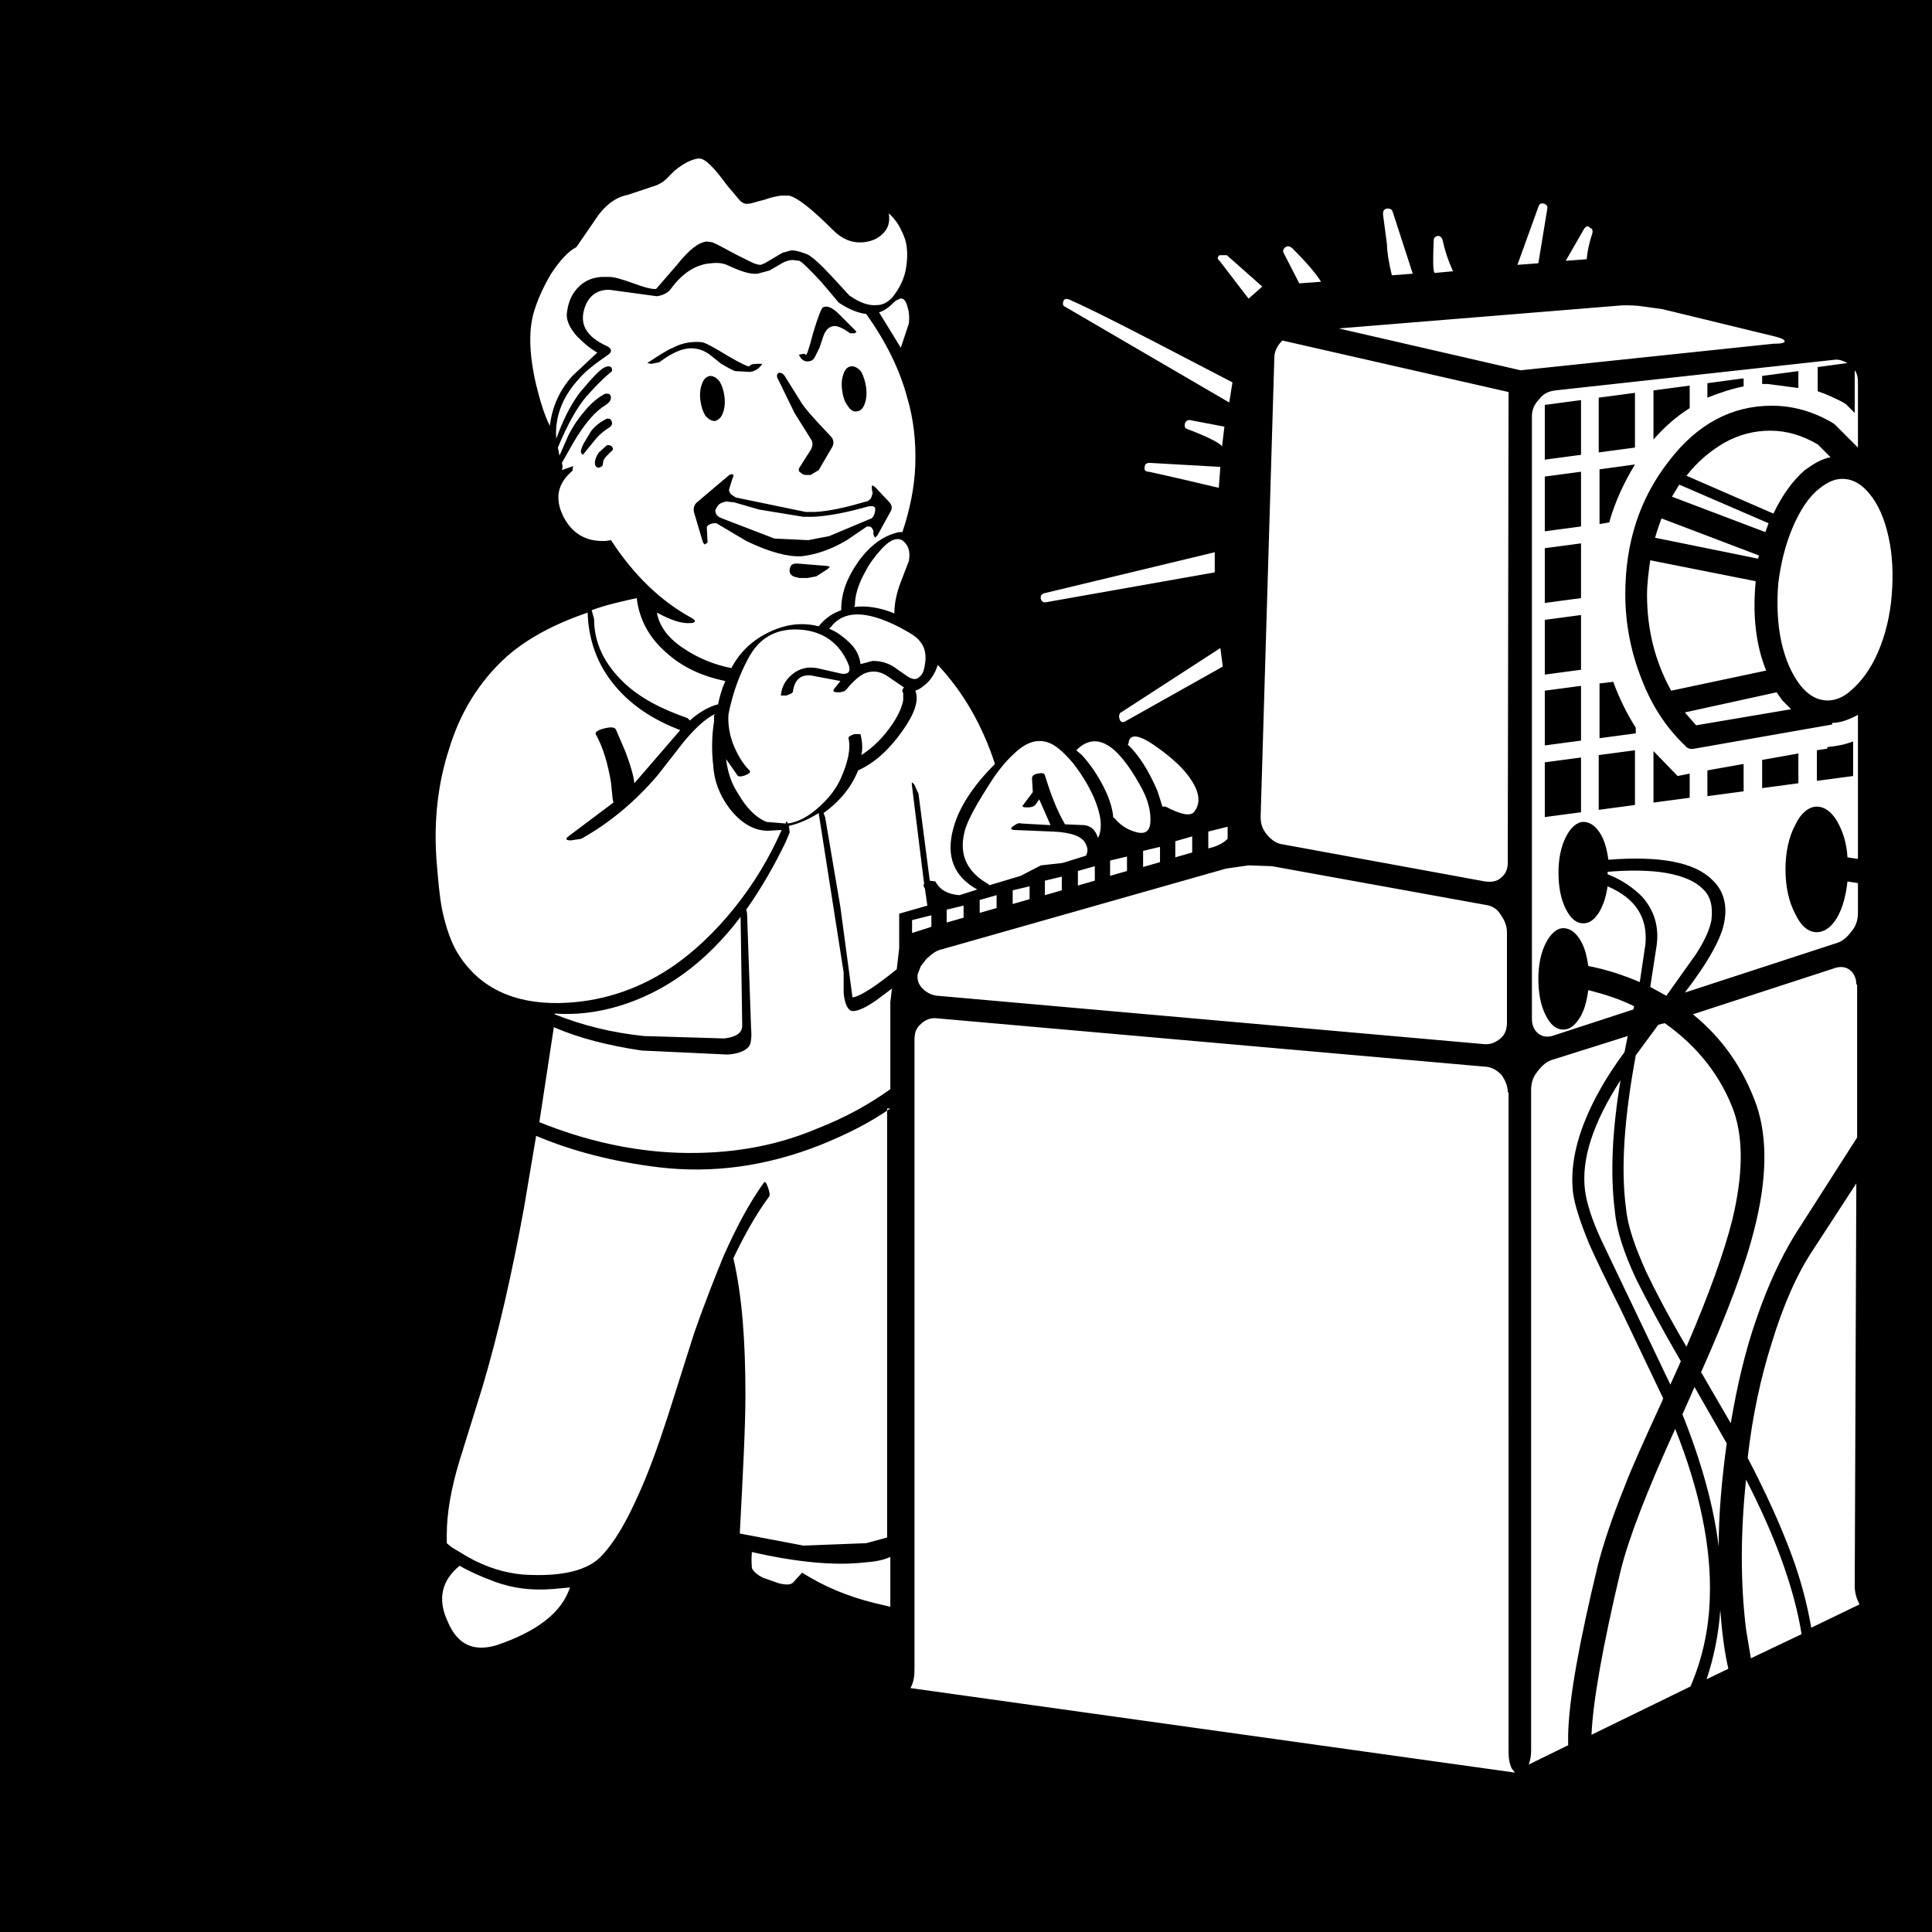 <?xml version="1.0" encoding="utf-8"?>
<!-- Generator: Adobe Illustrator 25.4.1, SVG Export Plug-In . SVG Version: 6.00 Build 0)  -->
<svg version="1.1" id="Hacker_x2C_PerkClip_x5F_52403" image-rendering="auto"
	 xmlns="http://www.w3.org/2000/svg" xmlns:xlink="http://www.w3.org/1999/xlink" x="0px" y="0px" viewBox="0 0 240 240"
	 style="enable-background:new 0 0 240 240;" xml:space="preserve">
<style type="text/css">
	.st0{fill:#FFFFFF;}
</style>
<g>
	<rect width="240" height="240"/>
	<path class="st0" d="M139,89l0.1,0.4c0.1,0.3,0.4,0.4,0.7,0.2l12.1-6.8l-0.3-2.3l-12.5,8.1L139,89 M150.9,71.1l0-2.5l-21.2,5.1
		c-0.3,0.1-0.5,0.3-0.4,0.7c0.1,0.3,0.3,0.5,0.7,0.4L150.9,71.1 M147.9,52.2c-0.3-0.1-0.6,0.1-0.7,0.4c-0.1,0.4,0,0.6,0.3,0.7
		c2.9,1.1,4.3,1.9,4.3,2.2l0.3-2.5L147.9,52.2 M142.8,57.5c-0.4,0-0.6,0.2-0.6,0.5c-0.1,0.4,0.1,0.6,0.5,0.6c2.8,0.6,5.7,1.3,8.7,2
		l0.2-2.6L142.8,57.5 M132.8,37.2c-0.3-0.1-0.6-0.1-0.7,0.2c-0.1,0.3-0.1,0.6,0.2,0.7L152.7,50l0.4-2.5l-10-5.2
		C137.7,39.5,134.2,37.8,132.8,37.2 M159.7,30.7c-0.3,0.2-0.4,0.5-0.2,0.8l1.9,3.7l2.7-0.2c-0.6-1-1.8-2.4-3.6-4.2
		C160.2,30.6,160,30.5,159.7,30.7 M151.5,31.7c-0.3,0.2-0.3,0.5,0,0.7l3.6,4.7l1.7-1.5l-4.4-3.9L151.5,31.7 M180.2,33
		c-0.3-0.7-0.7-1.8-1-3.2c-0.1-0.3-0.3-0.5-0.6-0.5c-0.3,0.1-0.5,0.2-0.5,0.6c-0.1,2.4-0.1,3.7,0.1,4l2.3-0.2L180.2,33 M173,26.3
		c-0.1-0.3-0.3-0.4-0.7-0.4c-0.4,0.1-0.5,0.3-0.5,0.7l0.5,3.8c0,0.9,0.2,2.1,0.6,3.8l2.6-0.2L173,26.3 M196.8,28.4l-2.3,4l2.6-0.2
		c0.1-1,0.3-2,0.7-3.2c0.1-0.4,0-0.6-0.3-0.7C197.3,28,197,28.1,196.8,28.4 M191.8,25.3c-0.3-0.1-0.6,0-0.7,0.4l-2.6,7.2l2.6-0.2
		l1.1-6.7C192.3,25.6,192.1,25.4,191.8,25.3z"/>
	<path class="st0" d="M68.6,197.4c-2.6,0.2-4.9-0.1-7.1-0.9c-1.9-0.7-3.4-1.4-4.4-2c-2.2,1.8-2.8,4.1-1.5,6.9c1.2,2.9,3.2,3.8,6,3
		c5.1-1.7,8.2-4.1,9.2-7.2L68.6,197.4 M99.6,195.4l0.1,0c2.7,1.7,5.6,2.9,8.8,3.7l2.1,0.5v-6.2c-0.8,0.4-1.9,0.6-3.3,0.7
		c-3.5,0.4-8.2,0-13.9-1.3c-0.1,1.1,0,1.7,0,2c0.2,0.4,0.6,0.8,1.4,1.2l2,0.7c0.9,0.2,1.5,0.2,1.8-0.2L99.6,195.4 M90,129
		c1.5-0.2,2.2-0.7,2.2-1.6L92,113.9c-4.4,5.8-9.5,9.4-15.2,11.1c-2.7,0.8-5.4,1.1-7.9,0.9v0.1c3.5,1.4,7.2,2.3,11.1,2.7L90,129
		 M110.6,137.7L110.6,137.7c-2.6,1.8-5.4,3.2-8.6,4.5c-6.8,2.7-13.5,3.6-20.2,2.8c-5.7-0.7-10.7-2-15.2-3.9l-1.5,8.9
		c-1.5,8.2-3.2,15.7-5.2,22.4l-2.8,9c-1.1,3.6-1.6,6.7-1.6,9.2l0,1.1l0.6,0.5l2,1.2c2.3,1.3,4.6,2,6.9,2.2c4.8,0.3,8.1-0.5,9.8-2.4
		c1.5-1.6,3-4.1,4.5-7.5c1.2-2.6,2.4-5.9,3.7-9.9l3.2-10.1c1.5-4.3,2.8-7.5,3.7-9.7c1.6-3.6,3.2-6.6,5-9.1c0.1-0.2,0.3,0,0.5,0.6
		c0.2,0.6,0.3,1,0.1,1.2c-1.7,2.3-3.1,4.9-4.4,7.6c1.1,4.7,1.5,10.4,1.5,17c0,3.9-0.3,9.6-0.7,17.2l7.9,1.5l7.8-0.3l2.6-0.7V137.7
		 M146,104.5v2l2.1-0.6v-2L146,104.5 M144.1,107.1v-1.9l-2.1,0.5v2L144.1,107.1 M150.8,105.2c0.6-0.2,1.2-0.5,1.7-1v-1.5l-2.4,0.6
		v2.1L150.8,105.2 M133.9,108.2v1.8l2.1-0.6v-1.8L133.9,108.2 M129.8,109.4v1.8l2.1-0.6v-1.7L129.8,109.4 M125.8,110.6v1.7l2.1-0.6
		v-1.6L125.8,110.6 M140,106.4l-2.1,0.5v1.9l2.1-0.6V106.4 M133.7,93.2l0.7,0.6c0.9,1,1.7,2.1,2.4,3.4c0.9,1.6,1.4,3.1,1.5,4.4
		c0.1,0,0.2,0,0.2,0.1c0.6,0.7,1.4,1.3,2.4,1.6c1.2,0.4,1.9,0.1,2-1.1c0.1-1.4-0.3-3-1.3-4.7C138.7,92.3,136.1,90.8,133.7,93.2
		L133.7,93.2 M147.4,96.1c-0.8-1-2-2.1-3.7-3.3c-2.2-1.6-3.4-1.7-3.5-0.5l-0.1,0.2c1.3,1.2,2.6,3.2,3.7,5.8l0.6,1.9l0.4,0
		c1.9,1,3,1.2,3.5,0.7C149.3,99.7,149,98.1,147.4,96.1 M121.7,111.8v1.6l2.1-0.6v-1.6L121.7,111.8 M119.7,112.5l-2.1,0.5v1.6
		l2.1-0.6V112.5 M122.9,109.9l-0.1,0.1l4-1.2l2.5-1.3l2.7-0.3l2.9-0.9c0.2-0.4,0.3-0.8,0-1.4c-0.4-1-1.8-1.5-4.1-1.6l-4.9-0.2
		c-0.4-0.1-0.4-0.2,0-0.5c0.4-0.3,0.7-0.4,1-0.3l3.6,0.2l-1.4-3.2l-0.5,0.7c-0.2,0.2-0.5,0.3-1,0.3c-0.5,0-0.7-0.1-0.5-0.3l1.2-1.6
		l-0.1-1.7c0-0.3,0.2-0.5,0.7-0.6c0.5-0.1,0.8-0.1,0.9,0.2c0.7,2.3,1.5,4.4,2.5,6.1l2.4,0.1c0.8,0.1,1.4,0.6,1.7,1.6
		c0.6-1.2,0.4-2.9-0.5-5c-0.7-1.6-1.6-3-2.6-4.3c-1.2-1.4-2.2-2.3-3.2-2.6c-1.3-0.4-2.6,0-4,1.3c-1.1,1-1.9,2-2.6,3
		c-2.1,3.2-3.4,5.5-3.7,6.9C119.1,106.3,120.2,108.4,122.9,109.9 M113.3,114.3v1.6l2.2-0.7l0.2-0.1v-1.4L113.3,114.3 M98.1,103.4
		l-0.5,1.2c-1.4,2.9-3,5.7-4.9,8.4l0.1,0.4l0.5,14.3c0.1,1.1,0,1.8-0.2,2.2c-0.4,0.6-1.3,1-2.7,1.1l-10.7-0.5
		c-4-0.6-7.7-1.5-10.9-2.9L67,139.4c5.7,2.3,11.5,3.6,17.2,3.8c6.1,0.2,11.9-0.7,17.3-3c3.6-1.4,6.6-3.1,9.1-4.9l0-10.8l0.2-1.7
		l-2,1.5c-1.6,1.1-2.7,1.5-3.2,1.2c-0.4-0.3-0.7-1-0.8-2.2l0-2.5l-3.1-19.8c-1.1,0.7-2.4,1.3-3.7,1.6L98.1,103.4 M114.6,85.3
		c-0.2,0.2-0.6,0.4-0.9,0.5c0.5,1.2-0.1,2.9-1.6,5c-1.7,2.4-3.5,4-5.5,4.9c-0.8,2-2.2,3.8-4.3,5.3l0.2,0.5l1.9,11.2l1.5,11.2
		c0.9-0.1,2.8-1.3,5.5-3.5l0.3-2.6v-4.3l3.5-1l-0.3-2.1l-0.1-0.2c-0.1-0.1-0.1-0.3,0-0.4l-1.5-12.1c-0.1-0.6,0-0.6,0.3-0.2l0.5,1.1
		l1.4,10.8l0.7,0.1c0.6,1.1,1.6,1.6,3,1.7l2.2-0.7l0,0c-2.9-1.6-3.9-4.1-3-7.5c0.7-2.7,2.5-5.4,5.2-8.1c-1.6-4.9-4-9-7.1-12.3
		C116.1,83.8,115.5,84.7,114.6,85.3 M110.1,83.9c-1-0.6-1.9-0.6-2.8-0.2c-0.6,0.3-1.4,1-2.2,2c-0.2,0.2-0.5,0.3-1,0.3
		c-0.5,0-0.7-0.1-0.5-0.4l0.8-1l-3.7-0.7c-1.3-0.1-2,0.6-2.2,2c0,0.2-0.3,0.3-0.8,0.5l-0.7,0c0.1-1.1,0.6-2,1.5-2.7
		c0.9-0.7,1.9-0.9,3-0.7l3.1,0.7c1.1,0.1,1.2-0.6,0.4-2c-1.2-2.2-3.2-3.4-5.9-3.5c-2.8-0.1-4.8,1.1-6.1,3.5c-1.2,2.2-2,4.5-2.5,7
		c-0.1,1.2,0.1,2.5,0.6,3.8c0.5,1.2,1.1,2.3,2,3.2c0.2,0.2,0,0.4-0.5,0.6c-0.5,0.2-0.9,0.2-1,0l-1.4-2c0.2,1.7,0.7,3.1,1.5,4.3
		c1.1,1.9,2.3,3,3.5,3.5l2.4,0.2l0.1-0.3l0.2,0.3c1.3-0.2,2.6-0.9,3.9-2.1c1.1-1,2-2.1,2.6-3.4c1-2.2,1.3-3.9,1-5.1
		c0-0.2,0.2-0.3,0.7-0.5l0.8,0c0.2,0.9,0.3,1.7,0.1,2.6c1.1-0.7,2.1-1.6,3-2.7c1.3-1.6,2-3,2.2-4.1v-0.9c-0.2-0.3-0.1-0.5,0.1-0.7
		L110.1,83.9 M114.3,79.7c-0.4-0.6-1.3-1.1-2.6-1.8c-4.1-2.1-6.9-2.1-8.5,0l-0.2,0.2c1,0.4,1.9,1.1,2.7,1.9c0.7,0.7,1.1,1.6,1.2,2.5
		l1.5-0.4c1.1,0,2.1,0.3,3,1l1.3,0.9c0.6,0.4,1.1,0.5,1.5,0.1c0.4-0.3,0.6-0.8,0.7-1.6C115.1,81.4,114.9,80.4,114.3,79.7
		 M106.2,75.2l-0.1,0.2c1.6-0.2,3.3,0.1,5,0.8c0-1.3,0.3-2.6,0.8-3.9l1-2.6c0.2-1.1,0-1.9-0.7-2.5c-0.7-0.5-1.6-0.2-2.7,1
		c-0.8,0.9-1.5,1.8-2,2.8C106.6,72.6,106.2,74,106.2,75.2 M111.8,37.1c-0.2,0.1-0.5,0.2-0.7,0.4c-0.6,0.6-1.2,1.1-1.9,1.3l2.7,4.4
		l1-3c0.1-0.9,0-1.6-0.2-2.2C112.5,37.3,112.2,37,111.8,37.1 M55.8,93c-1.4,4.3-1.9,8.8-1.6,13.5c0.2,2.7,0.4,4.8,0.7,6.4
		c0.5,2.4,1.2,4.4,2.2,5.9c2.6,3.9,6.7,5.9,12.4,5.8c5-0.1,9.6-1.6,13.7-4.3c3-2,5.7-4.6,8.1-7.6c2.4-3,4.3-6.2,5.8-9.6l-1.7,0.1
		c-1.8,0-3.4-1-4.8-2.8c-1.2-1.6-1.9-3.4-2-5.3c-0.2-1.7-0.2-3.6,0.1-5.5l0-0.7l0.1-0.2c-1.2,0.6-2.5,1.8-3.9,3.5l-3.2,4.1
		c-2.9,3.4-6.1,6-9.5,7.9l-1.3,0.2c-0.6,0-0.7-0.2-0.3-0.5l5.6-4.2h0l-0.1-0.5l-0.2-2c-0.4-2.4-1-4.4-1.9-6c-0.1-0.2,0.2-0.5,1-0.7
		c0.8-0.2,1.3-0.2,1.5,0.1l1.2,2.8c0.6,1.6,1,2.9,1.1,3.9l5.7-6.6c-3.4-1.3-6.1-3.1-8.1-5.5c-2.2-2.6-3.3-5.7-3.4-9.1
		c-4.1,1.4-7.5,3.2-10.1,5.5C59.6,84.6,57.2,88.4,55.8,93 M79.1,74.3c-1.8,0.4-3.7,0.8-5.6,1.5l0.3,1.1c0,3,1.3,5.6,3.7,7.9
		c2,1.9,4.7,3.3,7.9,4.4l0.3,0.3c1-0.9,2-1.5,3.1-1.9l0.4-0.1c0.2-1,0.5-2,0.9-2.9c-2.9-0.6-5.3-1.7-7.3-3.5
		C80.6,79.2,79.4,76.9,79.1,74.3 M95.6,33.6L94.1,34c-0.9,0.1-2.1-0.3-3.6-1c-0.6-0.3-1.3-0.4-2.1-0.3c-1.9,0.1-3.6,1.2-5,3.1
		c-0.4,0.6-1.1,0.9-1.8,1L75.7,36h-0.3c-1.5,0.1-2.5,1-2.9,2.7c-0.4,1.8,0.5,3.2,2.9,4.3c0.6,0.3,0.7,0.7,0.1,1.1
		c-1.6,1.1-2.9,2.1-3.7,3.1c-2,2.2-2.9,4.7-2.7,7.3c0.8-2.2,1.7-4.1,2.9-5.7c1.6-1.9,2.6-3,3.2-3.2l0.3-0.1c0.3,0,0.5,0.1,0.5,0.3
		c0.1,0.2,0,0.4-0.2,0.5c-1.1,0.9-2.1,2-3,3c-1.1,1.3-2.3,3.4-3.5,6.3l0.2,1l1.1-2.5c0.6-1.2,1.3-2.2,2-3c0.9-1.1,1.8-1.8,2.6-2.2
		l0.2,0c0.3,0,0.4,0.1,0.5,0.4c0,0.3-0.1,0.6-0.5,0.9c-0.8,0.5-1.5,1.1-2,1.7c-0.7,0.8-1.5,1.9-2.3,3.3l-1.3,2.3v0
		c0.1,0.3,0.1,0.6,0,0.9l1.4-0.5l-0.1,0.6c-1.9,1.6-2.2,3.5-1.1,5.7c1.1,2.1,2.8,3.1,5.2,3l0.7-0.1c2.8,4.3,6.1,7.5,9.9,9.6
		c0.4,0.2,0.6,0.4,0.5,0.5c0,0.1-0.2,0.2-0.5,0.2c-1.2,0.1-2.5-0.4-4.2-1.3c0.3,1.7,1.4,3.2,3.4,4.5c1.8,1.2,3.8,2,5.9,2.4l0-0.1
		c1.1-2,2.6-3.4,4.7-4.4c2.1-1,4.1-1.2,6.1-0.7c0.8-1,1.7-1.6,2.8-2l0-0.1c0-2,0.7-3.9,2.1-5.9c1.5-2.1,3.2-3.3,5.1-3.7h0.4
		c0.9-2.7,1.5-5.5,1.6-8.3c0.1-2.9-0.2-5.7-1-8.4c-0.9-3.4-2.6-6.9-5.1-10.4c-1-0.1-2.2-0.6-3.4-1.4L102,35
		c-1.4-1.5-2.3-2.4-2.7-2.6l-0.8-0.1c-0.5,0-1.1,0.2-1.7,0.6L95.6,33.6 M83.6,43.2c1.1-0.6,2.3-0.8,3.5-0.7c0.4,0,1.5,0.6,3.3,1.7
		c1.7,1,2.6,1.4,2.7,1.3c0.1-0.2,0.4-0.3,0.9-0.3l0.7,0c-0.4,0.6-0.9,0.9-1.5,1l-1.9-0.1c-0.5-0.2-1-0.5-1.7-0.9L88.1,44
		c-1-0.7-2.1-0.9-3.2-0.6c-0.8,0.2-1.8,0.7-3,1.6l-1,0.2l-0.5-0.1C81.8,44.2,82.8,43.5,83.6,43.2 M76,52.4c0.1,0.2,0,0.5-0.3,0.7
		c-0.5,0.3-1,0.7-1.5,1.2l-1.8,2.2l-0.2-0.2c-0.1-0.2,0-0.6,0.3-1.2l0.9-1.5c0.5-0.7,1.2-1.2,2-1.6l0.1,0C75.8,52,75.9,52.1,76,52.4
		 M75.4,55.3l0.2,0c0.2,0,0.4,0.1,0.5,0.3c0.1,0.2,0,0.4-0.2,0.5l-0.5,0.5c-0.4,0.4-0.5,0.7-0.5,1c0,0.3-0.2,0.4-0.5,0.5
		c-0.3,0-0.5-0.2-0.5-0.6c0-0.4,0.2-0.9,0.5-1.3L75.4,55.3 M87,49.7c-0.1-0.8,0-1.5,0.2-2c0.2-0.6,0.5-0.9,1-1h0
		c0.4,0,0.8,0.2,1.2,0.7c0.3,0.5,0.5,1.1,0.6,1.9c0.1,0.8,0,1.5-0.2,2c-0.2,0.6-0.6,0.9-1,1c-0.4,0-0.8-0.2-1.2-0.7
		C87.3,51.1,87.1,50.5,87,49.7 M89,65l-0.4,0c-0.4,0.1-0.7,0.2-0.8,0.5l0.1,1.9l-0.3,0.2c-0.1,0.1-0.2-0.1-0.3-0.3l-1.1-3.7
		c-0.1-0.6,0.1-1,0.5-1.3l3.9-3.3l0.3-0.1c0.2,0,0.3,0.2,0.1,0.5l-0.4,1.3c-0.1,0.2,0,0.4,0.2,0.7l0.6,0.4l8.7,1.8h1.1
		c1.9-0.1,4-0.6,6.4-1.3c0.2,0,0.4-0.2,0.6-0.4l0.2-0.6l-0.1-0.6c0-0.3,0-0.4,0.1-0.4l0.3,0.2l1.7,1.8c0.4,0.4,0.5,0.8,0.2,1.3
		l-1.6,2.9l-0.3,0.3l-0.2-0.4v-0.4c-0.1-0.4-0.3-0.6-0.6-0.6l-0.2,0l-2.5,1.7c-2,1.2-3.9,1.8-5.6,2h0c-1.7,0.1-4-0.5-6.9-1.9L89,65
		 M107.6,48.2c0.1,0.8,0,1.5-0.2,2c-0.2,0.6-0.6,0.9-1,0.9h0c-0.4,0.1-0.8-0.2-1.1-0.7c-0.4-0.5-0.6-1.2-0.7-2s0-1.5,0.2-2
		c0.2-0.6,0.6-0.9,1-0.9c0.4,0,0.8,0.2,1.2,0.7C107.3,46.8,107.5,47.4,107.6,48.2 M101.8,43.2l-0.6,1.2c-0.2,0.4-0.6,0.5-0.9,0.5
		c-0.4,0-0.7-0.2-1-0.7c-0.1-0.1,0-0.2,0.3-0.2c0.3-0.1,0.5,0,0.5,0.1c0.1,0.1,0.4-0.8,0.9-2.7c0.6-2,1-3,1.2-3.2
		c0.5-0.3,1.2,0,2,0.8l2.2,2.2l-0.2,0.2l-0.6,0c-0.8-0.6-1.5-0.9-1.9-0.9c-0.6,0-1.1,0.4-1.4,1.2L101.8,43.2 M96.8,46.3L96.8,46.3
		c0.3,0,0.6,0.2,0.8,0.6l2,3.2c0.6,0.9,1.8,2.2,3.6,4.1c0.4,0.4,0.4,0.9,0.2,1.3l-1.7,2.9l-1,0.6l-0.7,0l-0.3-0.1l-0.4-0.3
		c-0.1-0.2-0.1-0.3,0-0.5l1.4-2.2c0.3-0.5,0.3-1,0-1.4l-2-3.2l-2-4.1C96.4,46.7,96.5,46.4,96.8,46.3 M102.7,70.3l0.4,0.1l-0.3,0.3
		l-1.4,0.9l-1.1,0.2h-1l-0.4-0.1c-0.6-0.1-0.9-0.5-0.8-1c0.1-0.5,0.3-0.7,0.9-0.7L102.7,70.3 M89,63.9c0.1,0.2,0.4,0.4,0.7,0.5
		l6.5,2.5l4.2,0.2l2.6-0.5l5-2.1c0.4-0.1,0.6-0.4,0.7-1c0.1-0.5-0.1-0.7-0.7-0.6h-0.1c-2.5,0.7-4.8,1.2-6.9,1.3l-1.2,0l-5.5-0.9
		l-3.1-0.9l-1-0.1c-0.4,0.1-0.8,0.2-1,0.5C88.8,63.3,88.8,63.6,89,63.9 M93,25.3c-0.4,0.1-0.8-0.1-1.1-0.4l-1.6-1.9
		c-1.6-2.2-2.7-3.3-3.4-3.3h-0.2c-0.8,0.1-1.8,0.6-2.9,1.5l-1,1c-0.4,0.4-0.8,0.6-1.2,0.8l-3.6,1.2c-1.6,0.3-3,1.4-4.2,3.3l-2.2,3.2
		c-1,0.5-2.1,1.7-3.2,3.4c-0.7,1.2-1.4,2.6-1.9,4.1c-0.9,2.5-0.8,5.7,0.1,9.6c0.5,2,1,3.7,1.7,5.1c0.3-2.4,1.2-4.4,2.8-6.2l3.1-2.9
		c-0.9-0.5-1.7-1.2-2.5-2c-0.9-1-1.3-1.9-1.3-2.7c0.1-1.1,0.4-2.1,1-2.9c0.8-1.1,1.9-1.7,3.3-1.8h1c0.6,0,1.6,0.3,3,0.8
		c1.3,0.5,2.2,0.7,2.6,0.7l0.2,0l2.6-3c1.5-1.9,2.7-2.8,3.7-2.9l0.7,0.1c0.5,0.2,1.4,0.7,2.9,1.5l1.8,0.9c0.6,0.3,1,0.4,1.3,0.4
		l0.5-0.2l2.2-1.3l1.1-0.3c0.6,0,1.2,0.2,2,0.5c0.6,0.3,1.6,1.2,3,2.7l2.2,2.4c1.3,0.9,2.4,1.3,3.4,1.2c0.7,0,1.3-0.3,1.9-0.9
		c0.9-1.1,1.6-2.4,1.8-4c0.2-1.6,0.1-2.9-0.5-4.1c-0.4-0.9-0.9-1.7-1.7-2.4c0.2,1.1-0.1,1.9-0.7,2.5c-0.7,0.7-1.5,1-2.5,1.1
		c-1.4,0.1-2.6-0.4-3.7-1.5c-2.7-2.7-4.5-4.1-5.5-4.3l-1,0c-0.6,0.1-1.2,0.2-2,0.5C93.8,25.1,93.3,25.3,93,25.3 M217.5,206l6.3-3
		c-0.9-5.6-3.2-12-6.9-19.2c-0.7,6.7-0.7,12.9,0,18.6L217.5,206 M212,208.6l2.7-1.3c-0.5-2.2-0.8-4.6-1-7.3
		C213.5,203,212.9,205.9,212,208.6 M212.4,198.4c0.2-6.1-1.2-13.1-4.3-20.9c-3.5,7.7-5.8,13.6-6.8,17.7c-2.2,9.3-3.4,16-3.6,20.3
		l12.3-6C211.5,206,212.3,202.3,212.4,198.4 M210.5,172.3l-1.5,3.4c2.4,6,3.9,11.5,4.5,16.4c0-4.1,0.4-8.4,1-12.8L210.5,172.3
		 M187.3,135.7c0-0.8-0.3-1.5-0.8-2.2c-0.6-0.6-1.3-1-2.1-1l-68-6c-0.8-0.1-1.5,0.2-2,0.7c-0.6,0.5-0.8,1.1-0.8,2v78.2
		c0,0.8-0.1,1.5-0.4,2.1l-0.1,0.2l75.1,10.5l-0.4-0.5c-0.3-0.6-0.4-1.3-0.4-2.1V135.7 M196.9,147.9c0.2,1.5,0.8,3.5,2,6.1l8.6,18
		l1.3-2.9c-2.5-4.3-4.3-7.7-5.5-10.1c-1.6-3.4-2.5-6.2-2.7-8.6c-0.6-4.7-0.3-10.1,0.7-16.2C197.9,139.5,196.4,144,196.9,147.9
		 M193,131.6c-0.8,0.2-1.4,0.7-2,1.5c-0.6,0.7-0.8,1.5-0.8,2.3v82c0,0.7-0.1,1.3-0.3,1.8l4.9-2.4v-1.3c0.1-4.5,1.4-11.6,3.7-21.1
		c0.7-2.7,1.8-6,3.3-9.7c0.9-2.4,2.5-5.9,4.7-10.7l0.1-0.3l-5.3-11.1c-1.9-3.8-3.2-6.5-3.9-8.1c-1.1-2.7-1.8-4.8-2-6.4
		c-0.3-2.7,0.2-5.7,1.5-8.9c1-2.5,2.6-5.4,4.9-8.5l0.4-2L193,131.6 M206.8,127.1l-0.8,0.2l-2.8,3.8c-1.4,7.6-1.9,14-1.2,19.1
		c0.2,2.1,1.1,4.7,2.5,7.8c1.1,2.3,2.7,5.4,5,9.3c2.8-6.5,4.7-11.8,5.7-15.8c1.3-5.4,1.4-9.9,0.2-13.4
		C213.8,133.7,210.9,130,206.8,127.1 M230.6,122.3c0-0.8-0.3-1.4-0.8-1.8c-0.5-0.4-1.2-0.5-2-0.2l-17.5,5.7c3.7,3,6.3,6.8,7.9,11.3
		c1.4,4.1,1.3,9.3-0.3,15.5c-1.1,4.4-3.3,10.3-6.6,17.7l0.1,0.1l3.6,6.2c0.8-4.7,1.8-9,3.2-13c1.4-4.1,3-7.5,4.7-10.3l7.8-12.2
		V122.3 M230.6,147l-5.4,8.3c-2,3-3.7,6.9-5.1,11.5c-1.4,4.4-2.4,9.1-3,14.3c2.3,4.4,4.1,8.4,5.4,11.9c1.2,3.2,2,6.3,2.5,9.2l6-2.9
		l-0.1-0.2c-0.3-0.6-0.5-1.3-0.5-2.1L230.6,147 M204,111.4c1.5,1.7,2.1,3.7,1.8,6l-0.8,5.2l2,1.1l3.7-5.2c1.1-1.7,1.7-3.1,1.9-4.2
		c0.2-1.7-0.1-3-1.1-3.9c-1.1-1.1-3-1.8-5.5-2.1c-1.9-0.2-3.9-0.2-6.3,0v0.3C201.5,109.3,202.9,110.3,204,111.4 M221.4,87l-0.7-1
		l-11.4,2.5l1.4,1.6l11.8-2L221.4,87 M184.5,112.4l-26.5-4.8l-2.9-0.1l-2.8,0.4l-35.2,10c-0.5,0.1-0.9,0.3-1.3,0.6l-0.7,0.6
		l-0.7,0.9l-0.4,1c-0.1,0.7,0.1,1.3,0.6,1.8c0.5,0.5,1.1,0.8,1.8,0.9h0.1l67.8,6c0.8,0.1,1.5-0.2,2.1-0.7c0.6-0.5,0.8-1.2,0.8-2
		v-11.2c0-0.8-0.3-1.5-0.8-2.2C186,112.9,185.3,112.5,184.5,112.4 M187.4,48.7l-28.1-6.4c-0.7,0.7-1,1.4-1,2.2l-1.7,57
		c0,0.8,0.2,1.5,0.8,2.2c0.6,0.7,1.2,1.1,2,1.2l25.1,4.6c0.8,0.1,1.5,0,2-0.5c0.6-0.5,0.8-1.1,0.8-1.9L187.4,48.7 M222.7,65.5
		c-0.9,2.1-1.5,4.5-1.8,7c-0.2,2.6-0.1,5,0.4,7.3c0.5,2.2,1.3,4,2.4,5.4c0.9,1.1,1.9,1.7,3,1.8c1.1,0.1,2.2-0.3,3.2-1.2
		c1.3-1.1,2.5-2.7,3.4-4.8c0.9-2.1,1.5-4.5,1.7-7.1c0.2-2.5,0.1-5-0.4-7.2c-0.5-2.3-1.3-4.1-2.4-5.4c-0.9-1.1-1.9-1.7-3-1.8
		c-1.1-0.1-2.1,0.3-3.2,1.2C224.7,61.7,223.6,63.4,222.7,65.5 M207.7,61.7l11.6,4.4l0.4-1.1l-11.1-4.8L207.7,61.7 M205,69.6
		c-0.2,1.4-0.4,2.9-0.4,4.3c0,4.3,1,8.3,3,11.9l11.8-2.5c-1.3-3.2-1.7-6.9-1.3-11.1L205,69.6 M206.4,64.4c-0.2,0.6-0.5,1.3-0.8,2.4
		l12.8,2.6l0.1-0.4L206.4,64.4 M193.2,48.5c-0.8,0.1-1.5,0.4-2,1.1c-0.6,0.6-0.9,1.3-0.9,2.1v74.9c0,0.8,0.3,1.4,0.8,1.8
		c0.5,0.4,1.2,0.5,2,0.2l9.8-3.2l0.1-0.4c-1.8-0.9-3.7-1.5-5.7-2c-0.2,1.4-0.5,2.6-1.1,3.5c-0.6,0.9-1.2,1.4-2,1.4
		c-0.9,0-1.6-0.6-2.2-1.8c-0.6-1.2-0.9-2.7-0.9-4.5c0-1.7,0.3-3.2,0.9-4.4c0.6-1.2,1.4-1.9,2.2-1.9c0.7,0,1.4,0.4,2,1.3
		c0.6,0.9,0.9,2,1.1,3.4c2.1,0.4,4.3,1.1,6.4,2l0.7-4.7c0.3-3.3-1.2-5.7-4.7-7.2c-0.2,1.4-0.6,2.5-1.1,3.3c-0.6,0.9-1.2,1.3-1.9,1.3
		c-0.9,0-1.6-0.6-2.2-1.8c-0.6-1.2-0.9-2.7-0.9-4.5c0-1.7,0.3-3.2,0.9-4.4c0.6-1.2,1.4-1.9,2.2-1.9c0.7,0,1.4,0.4,2,1.3
		c0.6,0.9,0.9,2,1.1,3.4c6.4-0.5,10.7,0.3,12.9,2.5c1.4,1.3,1.9,3.1,1.5,5.2c-0.3,1.9-1.9,4.9-4.9,8.8l18.7-6.1
		c0.8-0.2,1.4-0.7,2-1.5c0.6-0.7,0.8-1.5,0.8-2.3v-3.7l-1.3-0.2c-0.2,1.8-0.6,3.3-1.3,4.5c-0.7,1.2-1.6,1.8-2.5,1.8
		c-1.1,0-2-0.8-2.7-2.3c-0.8-1.5-1.2-3.4-1.2-5.5c0-2.1,0.4-4,1.2-5.5c0.7-1.5,1.7-2.3,2.7-2.3c0.9,0,1.8,0.6,2.5,1.8
		c0.7,1.2,1.2,2.7,1.3,4.5l1.3,0.2V88.8c-1.1,0.6-2.2,1-3.2,1l0,0.2l-17.1,3c-0.5,0.1-0.9,0-1.2-0.4c-2.3-2.2-4.1-4.9-5.4-8.3
		c-1.3-3.3-2-6.8-2-10.5c0-6.4,1.8-11.9,5.4-16.5c3.5-4.6,7.8-6.9,12.8-6.9c2.6,0,5.1,0.7,7.5,2.1l0.3,0.2l2.9,2.9v-8.2
		c0-0.5-0.1-1-0.4-1.4v5.3l-1.1-1.1l-0.5-0.3c-0.8-0.4-1.8-0.9-3-1.3v-3l3.7-0.5c-0.6-0.3-1.1-0.5-1.7-0.4L193.2,48.5 M209.9,47.9
		v2.8c-1.6,1-3.1,2.3-4.5,3.9v-6.1L209.9,47.9 M212.1,49.4v-1.8l4.5-0.6v1C215.1,48.3,213.6,48.8,212.1,49.4 M223.4,48.2l-3.8-0.5
		l-0.7,0v-1l4.5-0.6V48.2 M191.9,50.3l4.5-0.6v6.8l-4.5,0.6V50.3 M198.6,56.2v-6.8l4.5-0.6v6.8L198.6,56.2 M203.1,57.7
		c-1.4,2.3-2.5,4.7-3.2,7.2l-1.2,0.2v-6.8L203.1,57.7 M191.9,59.2l4.5-0.6v6.8l-4.5,0.6V59.2 M191.9,68.1l4.5-0.6v6.8l-4.5,0.6V68.1
		 M191.9,77l4.5-0.6v6.8l-4.5,0.6V77 M208.4,96.4l1.5-0.3v3l-4.5,0.6v-6.4L208.4,96.4 M223.4,93.6v3.7l-4.5,0.6v-3.5L223.4,93.6
		 M212.1,95.7l4.5-0.8v3.4l-4.5,0.6V95.7 M191.9,85.8l4.5-0.6V92l-4.5,0.6V85.8 M191.9,94.7l4.5-0.6v6.8l-4.5,0.6V94.7 M203.2,90.4
		v0.7l-4.5,0.6v-6.8l1.7-0.2C201.1,86.6,202,88.5,203.2,90.4 M198.6,93.8l4.5-0.6v6.8l-4.5,0.6V93.8 M225.7,93.2L227,93l0-0.2
		c1.1-0.1,2.2-0.3,3.2-0.7v4.3l-4.5,0.6V93.2 M219.9,53.5c-2,0-3.9,0.5-5.7,1.5c-1.7,1-3.3,2.3-4.7,4.1l10.8,4.7
		c1.1-2.3,2.4-4.1,3.9-5.4c1.1-0.8,2.1-1.4,3.2-1.6l-1.6-1.6C223.9,54.1,222,53.5,219.9,53.5 M221.7,42.4c0-0.2-0.4-0.4-1.2-0.6
		l-14-3.4l-2.9-0.4c-1.1-0.1-2.1-0.1-2.9,0l-34.4,2.8l22.6,5.2v0l31.4-3.3C221.3,42.7,221.7,42.6,221.7,42.4z"/>
</g>
</svg>
